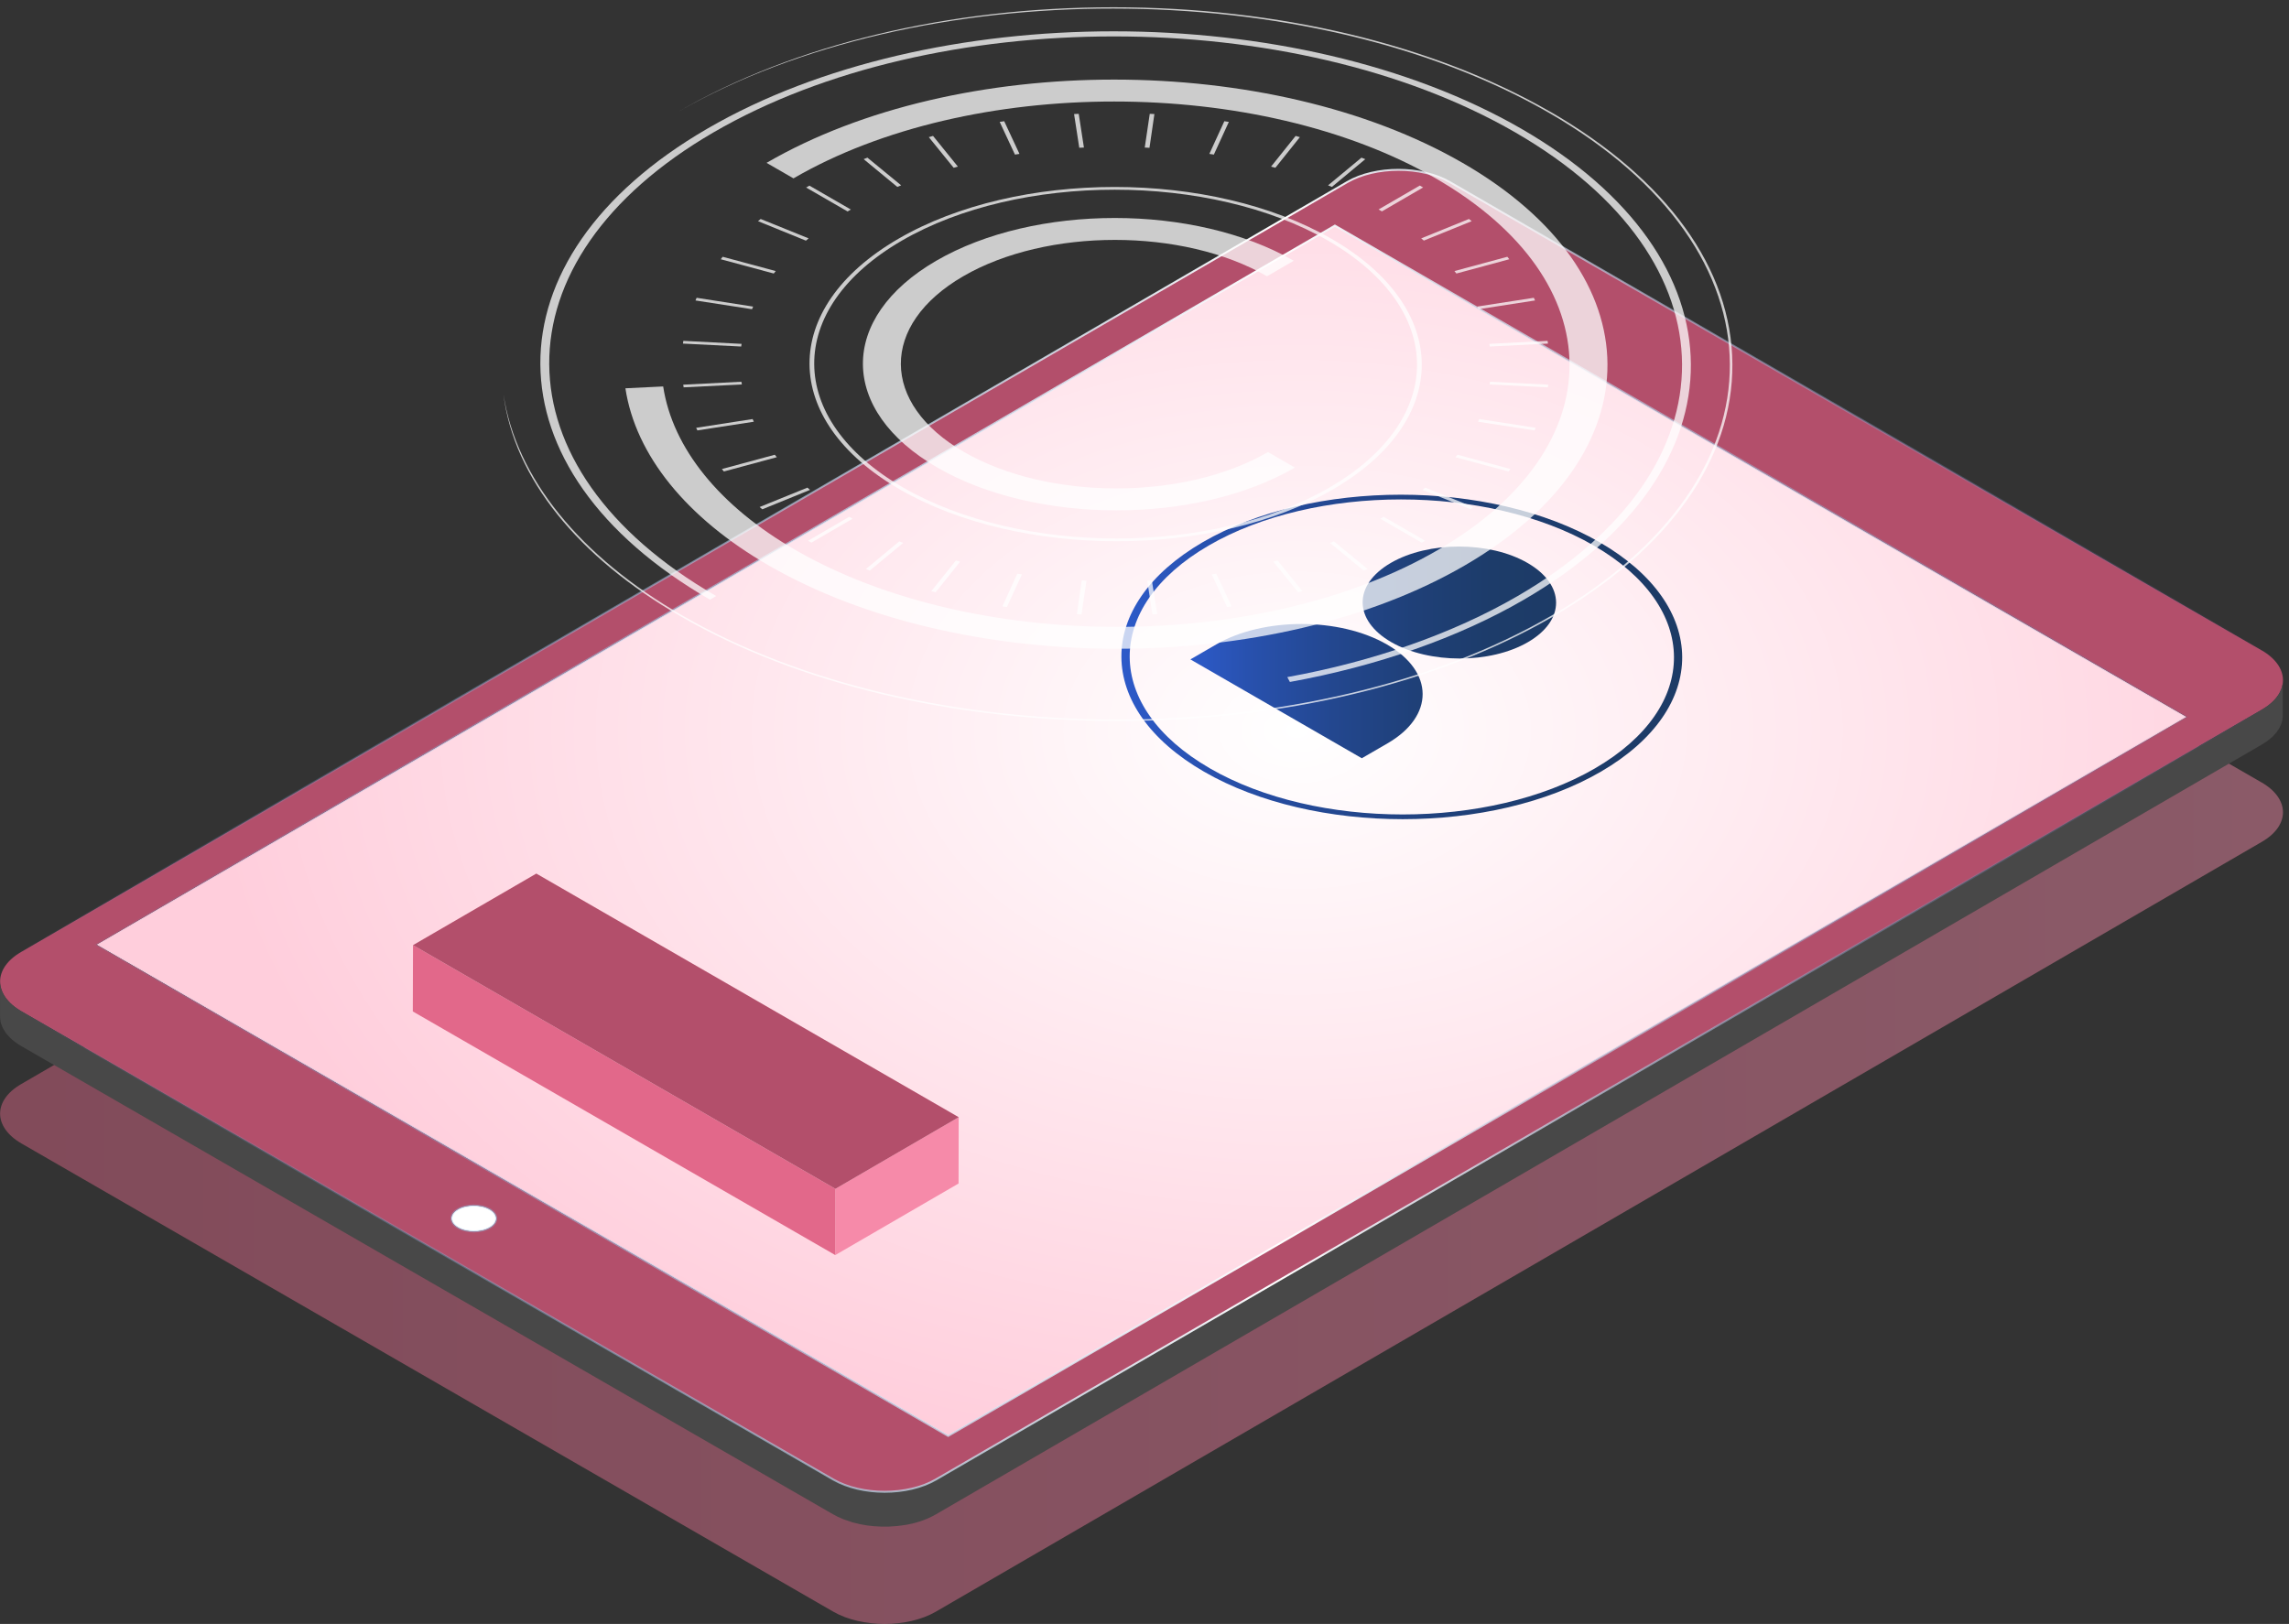 <svg width="303" height="215" viewBox="0 0 303 215" fill="none" xmlns="http://www.w3.org/2000/svg">
<rect x="0" y="0" width="303" height="215" fill="#333333" stroke="none"/>
<path style="mix-blend-mode:multiply" opacity="0.45" d="M299.363 103.583C303.131 105.755 303.149 109.284 299.417 111.447L123.89 213.371C120.149 215.543 114.062 215.543 110.294 213.371L2.853 151.395C-0.915 149.223 -0.933 145.693 2.799 143.53L178.326 41.607C182.067 39.435 188.153 39.435 191.921 41.607L299.354 103.583H299.363Z" fill="url(#paint0_linear_305_207)"/>
<path d="M289.454 94.913L289.435 99.528L176.696 34.484L176.705 29.878L289.454 94.913Z" fill="#484848"/>
<path d="M176.705 29.878L176.696 34.484L12.744 129.684L12.762 125.068L176.705 29.878Z" fill="#686868"/>
<mask id="mask0_305_207" style="mask-type:luminance" maskUnits="userSpaceOnUse" x="64" y="160" width="1" height="5">
<path d="M64.807 164.708C64.807 163.169 64.807 161.631 64.816 160.101C64.816 161.64 64.816 163.178 64.807 164.708Z" fill="white"/>
</mask>
<g mask="url(#mask0_305_207)">
<path d="M65.695 161.323V165.93C65.686 165.486 65.387 165.043 64.798 164.699C64.662 164.617 64.517 164.554 64.363 164.491V159.884C64.526 159.947 64.671 160.011 64.807 160.092C65.396 160.427 65.686 160.88 65.686 161.323" fill="#464646"/>
</g>
<mask id="mask1_305_207" style="mask-type:luminance" maskUnits="userSpaceOnUse" x="60" y="160" width="1" height="4">
<path d="M60.604 160.092C60.604 161.26 60.604 162.427 60.595 163.595C60.595 162.427 60.595 161.26 60.595 160.092H60.604Z" fill="white"/>
</mask>
<g mask="url(#mask1_305_207)">
<path d="M61.257 159.812V164.418C61.012 164.491 60.785 164.59 60.586 164.708C60.577 164.708 60.559 164.726 60.55 164.726V160.119C60.55 160.119 60.586 160.101 60.595 160.101C60.795 159.984 61.012 159.893 61.248 159.812" fill="#616161"/>
</g>
<mask id="mask2_305_207" style="mask-type:luminance" maskUnits="userSpaceOnUse" x="59" y="159" width="6" height="7">
<path d="M60.595 164.708C60.016 165.043 59.726 165.477 59.726 165.92V161.314C59.744 160.879 60.025 160.436 60.604 160.101C60.604 161.64 60.604 163.169 60.595 164.708C60.595 163.169 60.595 161.64 60.604 160.101C61.764 159.431 63.648 159.431 64.816 160.101C64.816 161.64 64.816 163.178 64.807 164.708C63.639 164.038 61.755 164.038 60.595 164.708Z" fill="white"/>
</mask>
<g mask="url(#mask2_305_207)">
<path d="M65.695 161.323V165.929C65.686 165.486 65.387 165.042 64.798 164.699C64.662 164.617 64.517 164.554 64.363 164.49V159.884C64.526 159.947 64.671 160.011 64.807 160.092C65.396 160.427 65.686 160.879 65.686 161.323" fill="#464646"/>
<path d="M64.391 159.893V164.499C64.264 164.454 64.137 164.409 64.019 164.373V159.766C64.155 159.802 64.282 159.839 64.391 159.884" fill="#494949"/>
<path d="M64.028 159.766V164.373C63.91 164.346 63.811 164.318 63.702 164.3V159.694C63.82 159.712 63.928 159.739 64.028 159.766Z" fill="#4C4C4C"/>
<path d="M63.711 159.694V164.3C63.602 164.282 63.503 164.264 63.403 164.246V159.639C63.512 159.658 63.611 159.667 63.711 159.694Z" fill="#4E4E4E"/>
<path d="M63.421 159.639V164.246C63.313 164.237 63.213 164.219 63.122 164.21V159.603C63.231 159.603 63.331 159.621 63.421 159.639Z" fill="#515151"/>
<path d="M63.132 159.612V164.219C63.023 164.219 62.923 164.21 62.824 164.201V159.594C62.932 159.594 63.032 159.594 63.132 159.612Z" fill="#545454"/>
<path d="M62.842 159.594V164.201C62.724 164.201 62.624 164.201 62.525 164.201V159.594C62.642 159.594 62.742 159.594 62.842 159.594Z" fill="#565656"/>
<path d="M62.534 159.594V164.201C62.407 164.201 62.298 164.21 62.19 164.219V159.612C62.316 159.603 62.425 159.594 62.534 159.594Z" fill="#595959"/>
<path d="M62.199 159.612V164.219C62.054 164.228 61.927 164.246 61.809 164.273V159.667C61.945 159.649 62.072 159.63 62.199 159.612Z" fill="#5C5C5C"/>
<path d="M61.827 159.667V164.273C61.619 164.31 61.429 164.355 61.248 164.409V159.803C61.438 159.748 61.628 159.694 61.827 159.658" fill="#5E5E5E"/>
<path d="M61.257 159.812V164.418C61.012 164.49 60.785 164.59 60.586 164.708C60.577 164.708 60.559 164.726 60.55 164.726V160.119C60.55 160.119 60.586 160.101 60.595 160.101C60.795 159.983 61.012 159.893 61.248 159.812" fill="#616161"/>
<path d="M60.568 160.119V164.726C60.414 164.816 60.287 164.907 60.179 165.006V160.4C60.297 160.3 60.423 160.21 60.568 160.119Z" fill="#5E5E5E"/>
<path d="M60.188 160.4V165.006C60.106 165.07 60.043 165.133 59.989 165.205V160.599C60.052 160.526 60.115 160.463 60.188 160.4Z" fill="#5C5C5C"/>
<path d="M60.007 160.599V165.205C59.943 165.26 59.907 165.323 59.871 165.386V160.78C59.916 160.717 59.961 160.662 60.007 160.599Z" fill="#595959"/>
<path d="M59.889 160.771V165.377C59.844 165.432 59.816 165.486 59.798 165.549V160.943C59.834 160.888 59.862 160.825 59.889 160.771Z" fill="#565656"/>
<path d="M59.807 160.943V165.549C59.771 165.603 59.753 165.658 59.744 165.721V161.115C59.771 161.06 59.78 161.006 59.807 160.943Z" fill="#545454"/>
<path d="M59.762 161.115V165.721C59.735 165.776 59.735 165.839 59.726 165.893V161.287C59.744 161.232 59.744 161.169 59.762 161.115Z" fill="#515151"/>
<path d="M59.735 161.278V165.884C59.735 165.884 59.726 165.902 59.726 165.911V161.305C59.726 161.305 59.735 161.287 59.735 161.278Z" fill="#4E4E4E"/>
</g>
<mask id="mask3_305_207" style="mask-type:luminance" maskUnits="userSpaceOnUse" x="64" y="160" width="2" height="6">
<path d="M65.686 165.939C65.686 165.495 65.396 165.052 64.807 164.708C64.807 163.169 64.807 161.631 64.816 160.101C65.405 160.436 65.695 160.889 65.695 161.332C65.695 162.717 65.686 164.563 65.686 165.939Z" fill="white"/>
</mask>
<g mask="url(#mask3_305_207)">
<path d="M65.695 161.323V165.93C65.686 165.486 65.387 165.043 64.798 164.699C64.662 164.617 64.517 164.554 64.363 164.491V159.884C64.526 159.947 64.671 160.011 64.807 160.092C65.396 160.427 65.686 160.88 65.686 161.323" fill="#464646"/>
</g>
<mask id="mask4_305_207" style="mask-type:luminance" maskUnits="userSpaceOnUse" x="59" y="161" width="7" height="7">
<path d="M65.695 161.323V165.93C65.677 166.364 65.396 166.807 64.816 167.142C63.657 167.812 61.773 167.812 60.604 167.142C60.016 166.807 59.726 166.355 59.726 165.911V161.305C59.735 161.748 60.034 162.192 60.623 162.536C61.791 163.205 63.675 163.205 64.834 162.536C65.414 162.201 65.704 161.766 65.704 161.323H65.695Z" fill="white"/>
</mask>
<g mask="url(#mask4_305_207)">
<path d="M65.695 161.323V165.93C65.695 165.93 65.686 165.948 65.686 165.957V161.35C65.686 161.35 65.695 161.332 65.695 161.323Z" fill="#737373"/>
<path d="M65.695 161.35V165.957C65.677 166.011 65.677 166.074 65.659 166.129V161.522C65.686 161.468 65.686 161.404 65.695 161.35Z" fill="#777777"/>
<path d="M65.677 161.522V166.129C65.65 166.183 65.641 166.237 65.613 166.301V161.694C65.65 161.64 65.668 161.586 65.677 161.522Z" fill="#7B7B7B"/>
<path d="M65.631 161.685V166.292C65.595 166.346 65.568 166.409 65.541 166.464V161.857C65.586 161.803 65.613 161.748 65.631 161.685Z" fill="#7F7F7F"/>
<path d="M65.55 161.857V166.464C65.505 166.527 65.459 166.581 65.414 166.644V162.038C65.477 161.984 65.514 161.92 65.55 161.857Z" fill="#838383"/>
<path d="M65.432 162.038V166.645C65.369 166.717 65.305 166.78 65.233 166.844V162.237C65.314 162.174 65.378 162.11 65.432 162.038Z" fill="#878787"/>
<path d="M65.251 162.237V166.844C65.133 166.943 65.006 167.034 64.862 167.124V162.518C65.016 162.427 65.142 162.337 65.251 162.237Z" fill="#8B8B8B"/>
<path d="M64.871 162.518V167.124C64.871 167.124 64.834 167.142 64.825 167.142C64.626 167.26 64.409 167.35 64.173 167.432V162.825C64.418 162.753 64.644 162.653 64.843 162.536C64.852 162.536 64.871 162.518 64.88 162.518" fill="#8F8F8F"/>
<path d="M64.182 162.825V167.432C63.992 167.486 63.802 167.541 63.602 167.577V162.97C63.811 162.934 64.001 162.889 64.182 162.825Z" fill="#8B8B8B"/>
<path d="M63.611 162.961V167.568C63.476 167.586 63.349 167.604 63.222 167.622V163.015C63.367 163.006 63.494 162.988 63.611 162.961Z" fill="#878787"/>
<path d="M63.231 163.015V167.622C63.104 167.631 62.996 167.64 62.887 167.64V163.033C63.014 163.033 63.122 163.024 63.231 163.015Z" fill="#838383"/>
<path d="M62.905 163.042V167.649C62.787 167.649 62.688 167.649 62.588 167.649V163.042C62.706 163.042 62.805 163.042 62.905 163.042Z" fill="#7F7F7F"/>
<path d="M62.597 163.043V167.649C62.488 167.649 62.389 167.649 62.289 167.631V163.024C62.398 163.024 62.497 163.033 62.597 163.043Z" fill="#7B7B7B"/>
<path d="M62.307 163.024V167.631C62.199 167.631 62.099 167.613 62.008 167.595V162.988C62.117 162.997 62.217 163.015 62.307 163.024Z" fill="#777777"/>
<path d="M62.017 162.988V167.595C61.909 167.577 61.809 167.568 61.709 167.541V162.934C61.818 162.952 61.918 162.97 62.017 162.988Z" fill="#737373"/>
<path d="M61.718 162.943V167.55C61.601 167.531 61.492 167.504 61.392 167.477V162.871C61.51 162.898 61.61 162.925 61.718 162.943Z" fill="#6F6F6F"/>
<path d="M61.41 162.862V167.468C61.275 167.432 61.148 167.396 61.039 167.35V162.744C61.166 162.789 61.293 162.834 61.41 162.871" fill="#6B6B6B"/>
<path d="M61.048 162.744V167.35C60.885 167.287 60.74 167.224 60.604 167.142C60.016 166.807 59.726 166.355 59.726 165.911V161.305C59.735 161.748 60.034 162.192 60.623 162.536C60.758 162.617 60.903 162.681 61.057 162.744" fill="#676767"/>
</g>
<path d="M64.816 160.101C65.985 160.771 65.994 161.866 64.834 162.536C63.675 163.205 61.791 163.205 60.623 162.536C59.454 161.866 59.445 160.771 60.604 160.101C61.764 159.431 63.648 159.431 64.816 160.101Z" fill="white"/>
<path d="M289.454 94.913L289.435 99.528L125.493 194.718L125.502 190.112L289.454 94.913Z" fill="#999999"/>
<path d="M289.454 94.913L125.502 190.112L12.762 125.068L176.705 29.878L289.454 94.913Z" fill="url(#paint1_radial_305_207)"/>
<path d="M125.502 190.112L125.493 194.718L12.744 129.683L12.762 125.068L125.502 190.112Z" fill="#6A6A6A"/>
<path d="M299.363 86.089C303.131 88.261 303.149 91.79 299.417 93.953L123.89 195.877C120.149 198.049 114.062 198.049 110.294 195.877L2.853 133.901C-0.915 131.729 -0.933 128.199 2.799 126.036L178.326 24.113C182.067 21.941 188.153 21.941 191.921 24.113L299.354 86.089H299.363ZM125.511 190.112L289.454 94.913L176.705 29.869L12.762 125.068L125.511 190.112ZM60.623 162.536C61.791 163.205 63.675 163.205 64.834 162.536C65.994 161.866 65.985 160.771 64.825 160.101C63.657 159.432 61.773 159.432 60.614 160.101C59.454 160.771 59.463 161.866 60.632 162.536" fill="#B34F6B"/>
<path d="M302.179 90.333C302.179 90.433 302.161 90.532 302.143 90.632C302.125 90.713 302.107 90.795 302.08 90.876C302.053 90.976 302.035 91.066 301.998 91.166C301.971 91.247 301.935 91.32 301.899 91.401C301.853 91.501 301.808 91.6 301.763 91.7C301.727 91.772 301.681 91.845 301.636 91.917C301.564 92.026 301.491 92.143 301.41 92.252C301.364 92.315 301.31 92.379 301.256 92.442C301.129 92.587 300.993 92.741 300.848 92.876C300.794 92.931 300.748 92.985 300.685 93.03C300.594 93.112 300.495 93.193 300.386 93.275C300.295 93.347 300.214 93.419 300.114 93.483C300.006 93.564 299.888 93.637 299.77 93.709C299.652 93.79 299.535 93.872 299.408 93.944L123.881 195.868C123.591 196.031 123.292 196.184 122.975 196.329C122.884 196.374 122.794 196.411 122.703 196.447C122.459 196.546 122.205 196.646 121.951 196.727C121.861 196.755 121.77 196.791 121.671 196.827C121.508 196.881 121.345 196.927 121.182 196.972C121.055 197.008 120.928 197.044 120.801 197.071C120.629 197.117 120.448 197.153 120.267 197.189C120.149 197.216 120.031 197.243 119.904 197.261C119.542 197.325 119.18 197.379 118.808 197.415C118.691 197.424 118.582 197.433 118.464 197.442C118.247 197.46 118.03 197.479 117.812 197.488C117.676 197.488 117.531 197.488 117.396 197.497C117.223 197.497 117.042 197.497 116.87 197.497C116.725 197.497 116.58 197.497 116.426 197.488C116.263 197.488 116.1 197.47 115.937 197.46C115.792 197.451 115.638 197.433 115.493 197.424C115.33 197.406 115.176 197.388 115.013 197.37C114.868 197.352 114.724 197.334 114.579 197.307C114.407 197.279 114.234 197.252 114.071 197.216C113.936 197.189 113.809 197.162 113.673 197.135C113.474 197.089 113.274 197.044 113.075 196.99C112.966 196.963 112.858 196.936 112.749 196.899C112.396 196.8 112.052 196.682 111.716 196.546C111.671 196.528 111.626 196.51 111.581 196.492C111.128 196.311 110.684 196.103 110.276 195.868L2.853 133.901C0.951 132.806 0.009 131.367 0.009 129.937V134.543C-0.009 135.973 0.942 137.412 2.835 138.507L110.267 200.483C110.675 200.719 111.119 200.927 111.571 201.108C111.599 201.117 111.626 201.135 111.653 201.144C111.671 201.144 111.689 201.153 111.707 201.162C112.042 201.289 112.387 201.406 112.74 201.515C112.767 201.515 112.794 201.533 112.821 201.542C112.903 201.569 112.984 201.578 113.066 201.605C113.265 201.66 113.465 201.705 113.664 201.75C113.718 201.759 113.772 201.777 113.827 201.786C113.908 201.805 113.99 201.814 114.062 201.832C114.234 201.868 114.397 201.895 114.57 201.922C114.642 201.931 114.705 201.949 114.778 201.958C114.85 201.967 114.932 201.977 115.004 201.986C115.167 202.004 115.321 202.022 115.484 202.04C115.566 202.04 115.638 202.058 115.72 202.067C115.792 202.067 115.865 202.067 115.937 202.076C116.1 202.085 116.263 202.094 116.426 202.103C116.508 202.103 116.589 202.112 116.671 202.112C116.734 202.112 116.798 202.112 116.87 202.112C117.042 202.112 117.223 202.112 117.396 202.112C117.486 202.112 117.568 202.112 117.658 202.112C117.713 202.112 117.758 202.112 117.812 202.103C118.03 202.094 118.247 202.076 118.464 202.058C118.555 202.058 118.636 202.058 118.727 202.04C118.754 202.04 118.781 202.04 118.808 202.031C119.18 201.995 119.542 201.94 119.904 201.877C119.923 201.877 119.941 201.877 119.959 201.877C120.067 201.859 120.167 201.832 120.267 201.814C120.439 201.777 120.62 201.741 120.792 201.705C120.919 201.678 121.046 201.642 121.173 201.605C121.336 201.56 121.508 201.515 121.662 201.461C121.698 201.452 121.734 201.443 121.77 201.434C121.825 201.415 121.879 201.388 121.942 201.37C122.196 201.28 122.45 201.189 122.694 201.081C122.785 201.044 122.875 201.008 122.966 200.963C123.283 200.818 123.582 200.673 123.872 200.501L299.399 98.578C299.399 98.578 299.48 98.533 299.517 98.506C299.607 98.451 299.68 98.397 299.761 98.343C299.879 98.27 299.997 98.189 300.105 98.116C300.196 98.044 300.286 97.972 300.377 97.908C300.477 97.827 300.576 97.745 300.676 97.664C300.694 97.646 300.721 97.628 300.739 97.619C300.776 97.582 300.803 97.546 300.839 97.51C300.984 97.365 301.12 97.221 301.247 97.076C301.274 97.039 301.31 97.012 301.337 96.976C301.364 96.94 301.382 96.913 301.401 96.876C301.482 96.768 301.554 96.65 301.627 96.542C301.654 96.496 301.699 96.451 301.718 96.397C301.736 96.37 301.736 96.352 301.754 96.325C301.808 96.225 301.853 96.125 301.89 96.026C301.917 95.972 301.953 95.908 301.971 95.854C301.971 95.836 301.98 95.818 301.989 95.79C302.025 95.691 302.044 95.6 302.071 95.501C302.089 95.438 302.116 95.374 302.125 95.311C302.125 95.293 302.125 95.275 302.125 95.257C302.143 95.157 302.152 95.058 302.161 94.958C302.161 94.895 302.179 94.831 302.179 94.759C302.179 94.732 302.179 94.704 302.179 94.677V90.071C302.189 90.161 302.179 90.261 302.17 90.351L302.179 90.333Z" fill="#484848"/>
<path d="M60.623 162.536C61.791 163.205 63.675 163.205 64.834 162.536C65.994 161.866 65.985 160.771 64.825 160.101C63.657 159.432 61.773 159.432 60.614 160.101C59.454 160.771 59.463 161.866 60.632 162.536M299.363 86.089C303.131 88.261 303.149 91.79 299.417 93.953L123.89 195.877C120.149 198.049 114.062 198.049 110.294 195.877L2.853 133.901C-0.915 131.729 -0.933 128.199 2.799 126.036L178.326 24.113C182.067 21.941 188.153 21.941 191.921 24.113L299.354 86.089H299.363ZM125.511 190.112L289.454 94.913L176.705 29.869L12.762 125.068L125.511 190.112Z" stroke="url(#paint2_linear_305_207)" stroke-width="0.26" stroke-miterlimit="10"/>
<path d="M126.906 147.91L126.888 156.689L110.566 166.165L110.584 157.395L126.906 147.91Z" fill="#F68AA9"/>
<path d="M110.584 157.395L110.566 166.165L54.645 133.91L54.672 125.131L110.584 157.395Z" fill="#E2688A"/>
<path d="M126.906 147.91L110.584 157.395L54.672 125.131L70.993 115.656L126.906 147.91Z" fill="#B34F6B"/>
<path d="M202.202 74.531C207.22 77.427 207.247 82.115 202.265 85.012C197.283 87.908 189.177 87.908 184.159 85.012C179.141 82.115 179.114 77.427 184.096 74.531C189.077 71.635 197.184 71.635 202.202 74.531Z" fill="url(#paint3_linear_305_207)"/>
<path d="M183.597 85.328C189.865 88.939 189.893 94.804 183.67 98.415L180.264 100.388L157.575 87.301L160.981 85.328C167.212 81.708 177.33 81.708 183.597 85.328Z" fill="url(#paint4_linear_305_207)"/>
<path d="M211.73 71.78C226.259 80.161 226.331 93.79 211.902 102.171C197.474 110.551 173.915 110.551 159.387 102.171C144.858 93.79 144.786 80.161 159.214 71.78C173.643 63.4 197.202 63.4 211.73 71.78ZM160.156 101.727C174.25 109.864 197.12 109.864 211.133 101.727C225.136 93.591 225.063 80.36 210.97 72.224C196.867 64.088 174.005 64.088 160.002 72.224C145.99 80.36 146.063 93.591 160.165 101.727" fill="url(#paint5_linear_305_207)"/>
<g opacity="0.75">
<path d="M201.368 17.035C231.168 34.231 231.331 62.205 201.731 79.391C193.081 84.414 182.366 88.179 170.745 90.288L170.401 89.645C181.831 87.573 192.383 83.853 200.897 78.912C230.045 61.988 229.891 34.439 200.553 17.515C171.216 0.591 123.618 0.591 94.471 17.515C65.314 34.448 65.468 61.988 94.806 78.912L93.982 79.391C64.182 62.196 64.019 34.222 93.628 17.035C123.229 -0.151 171.56 -0.151 201.368 17.035Z" fill="white"/>
<path d="M193.588 21.552C219.067 36.249 219.203 60.169 193.887 74.866C168.571 89.564 127.241 89.564 101.762 74.866C90.866 68.576 84.127 60.25 82.786 51.408L87.786 51.164C89.027 59.327 95.25 67.02 105.304 72.821C128.817 86.387 166.959 86.387 190.327 72.821C213.687 59.255 213.56 37.181 190.046 23.615C166.533 10.049 128.391 10.049 105.032 23.615L101.472 21.561C126.788 6.863 168.118 6.863 193.597 21.561L193.588 21.552Z" fill="white"/>
<path d="M205.218 14.8C189.748 5.877 169.223 0.962 147.412 0.962C125.611 0.962 105.132 5.877 89.761 14.8C121.58 -3.445 173.181 -3.436 205.01 14.918C236.829 33.272 237.001 63.137 205.381 81.5C173.77 99.854 122.16 99.863 90.341 81.5C76.736 73.654 68.312 63.246 66.646 52.196C68.032 63.291 76.482 73.744 90.132 81.618C105.603 90.541 126.127 95.456 147.947 95.456C169.748 95.456 190.228 90.541 205.598 81.618C220.969 72.694 229.393 60.83 229.32 48.204C229.239 35.589 220.688 23.724 205.218 14.791V14.8Z" fill="white"/>
<path d="M176.252 31.616C192.112 40.765 192.193 55.653 176.442 64.793C160.691 73.943 134.967 73.943 119.107 64.793C103.248 55.644 103.166 40.756 118.917 31.616C134.668 22.466 160.392 22.466 176.252 31.616ZM119.542 64.54C135.157 73.545 160.482 73.554 175.998 64.54C191.505 55.535 191.423 40.874 175.817 31.869C160.202 22.864 134.868 22.864 119.361 31.869C103.845 40.883 103.936 55.535 119.542 64.54Z" fill="white"/>
<path d="M171.261 34.52L167.719 36.575C156.597 30.158 138.554 30.158 127.504 36.575C116.444 42.992 116.508 53.435 127.631 59.852C138.753 66.269 156.796 66.269 167.846 59.852L171.406 61.906C158.399 69.454 137.177 69.463 124.089 61.906C111.001 54.359 110.928 42.068 123.935 34.52C136.942 26.973 158.164 26.973 171.252 34.52H171.261Z" fill="white"/>
<path d="M188.38 24.819L182.927 27.986L182.483 27.733L187.945 24.565L188.38 24.819Z" fill="white"/>
<path d="M180.726 21.072L176.306 24.747L175.799 24.538L180.219 20.873L180.726 21.072Z" fill="white"/>
<path d="M172.067 18.158L168.825 22.212L168.254 22.058L171.506 17.995L172.067 18.158Z" fill="white"/>
<path d="M162.665 16.14L160.682 20.466L160.084 20.375L162.068 16.049L162.665 16.14Z" fill="white"/>
<path d="M152.811 15.099L152.159 19.57L151.534 19.534L152.195 15.072L152.811 15.099Z" fill="white"/>
<path d="M142.793 15.072L143.481 19.534L142.865 19.561L142.177 15.099L142.793 15.072Z" fill="white"/>
<path d="M132.929 16.049L134.949 20.375L134.351 20.466L132.331 16.14L132.929 16.049Z" fill="white"/>
<path d="M123.509 17.995L126.797 22.058L126.236 22.212L122.948 18.158L123.509 17.995Z" fill="white"/>
<path d="M114.823 20.873L119.289 24.538L118.781 24.747L114.325 21.072L114.823 20.873Z" fill="white"/>
<path d="M112.631 27.742L112.196 27.995L106.708 24.828L107.142 24.575L112.631 27.742Z" fill="white"/>
<path d="M107.043 31.561L106.68 31.86L100.34 29.281L100.693 28.991L107.043 31.561Z" fill="white"/>
<path d="M102.686 35.887L102.423 36.213L95.404 34.322L95.666 33.996L102.686 35.887Z" fill="white"/>
<path d="M99.697 40.593L99.543 40.937L92.061 39.779L92.215 39.426L99.697 40.593Z" fill="white"/>
<path d="M98.166 45.526L98.112 45.879L90.404 45.489L90.458 45.127L98.166 45.526Z" fill="white"/>
<path d="M98.139 50.54L98.203 50.902L90.494 51.282L90.44 50.929L98.139 50.54Z" fill="white"/>
<path d="M99.624 55.481L99.787 55.834L92.315 56.983L92.152 56.639L99.624 55.481Z" fill="white"/>
<path d="M102.559 60.205L102.831 60.531L95.82 62.422L95.558 62.097L102.559 60.205Z" fill="white"/>
<path d="M106.88 64.558L107.224 64.857L100.911 67.427L100.548 67.129L106.88 64.558Z" fill="white"/>
<path d="M112.858 68.676L107.405 71.844L106.97 71.59L112.414 68.423L112.858 68.676Z" fill="white"/>
<path d="M119.551 71.88L115.131 75.545L114.624 75.337L119.044 71.672L119.551 71.88Z" fill="white"/>
<path d="M127.096 74.36L123.854 78.414L123.283 78.269L126.535 74.206L127.096 74.36Z" fill="white"/>
<path d="M135.275 76.043L133.283 80.369L132.694 80.278L134.659 75.952L135.275 76.043Z" fill="white"/>
<path d="M143.817 76.885L143.164 81.346L142.548 81.31L143.192 76.848L143.817 76.885Z" fill="white"/>
<path d="M152.476 76.857L153.182 81.31L152.557 81.346L151.86 76.885L152.476 76.857Z" fill="white"/>
<path d="M160.999 75.952L163.028 80.278L162.43 80.369L160.401 76.043L160.999 75.952Z" fill="white"/>
<path d="M169.114 74.206L172.402 78.269L171.841 78.414L168.553 74.36L169.114 74.206Z" fill="white"/>
<path d="M176.569 71.672L181.034 75.337L180.527 75.545L176.062 71.88L176.569 71.672Z" fill="white"/>
<path d="M188.643 71.59L188.208 71.844L182.719 68.676L183.154 68.423L188.643 71.59Z" fill="white"/>
<path d="M195.019 67.129L194.666 67.427L188.307 64.857L188.661 64.558L195.019 67.129Z" fill="white"/>
<path d="M199.946 62.097L199.684 62.422L192.664 60.531L192.936 60.205L199.946 62.097Z" fill="white"/>
<path d="M203.289 56.639L203.135 56.983L195.653 55.834L195.807 55.481L203.289 56.639Z" fill="white"/>
<path d="M204.946 50.929L204.892 51.282L197.184 50.902L197.238 50.54L204.946 50.929Z" fill="white"/>
<path d="M204.856 45.127L204.91 45.489L197.211 45.879L197.148 45.526L204.856 45.127Z" fill="white"/>
<path d="M203.035 39.426L203.198 39.779L195.735 40.937L195.562 40.584L203.035 39.426Z" fill="white"/>
<path d="M199.53 33.996L199.792 34.322L192.791 36.213L192.528 35.887L199.53 33.996Z" fill="white"/>
<path d="M194.448 28.991L194.811 29.281L188.479 31.851L188.126 31.561L194.448 28.991Z" fill="white"/>
</g>
<defs>
<linearGradient id="paint0_linear_305_207" x1="0.009" y1="127.484" x2="302.198" y2="127.484" gradientUnits="userSpaceOnUse">
<stop stop-color="#E2688A"/>
<stop offset="1" stop-color="#F68AA9"/>
</linearGradient>
<radialGradient id="paint1_radial_305_207" cx="0" cy="0" r="1" gradientUnits="userSpaceOnUse" gradientTransform="translate(171.596 96.753) scale(143.554 97.537)">
<stop stop-color="white"/>
<stop offset="1" stop-color="#FFCEDC"/>
</radialGradient>
<linearGradient id="paint2_linear_305_207" x1="-0.109" y1="109.99" x2="302.324" y2="109.99" gradientUnits="userSpaceOnUse">
<stop stop-color="#4795D6" stop-opacity="0"/>
<stop offset="0.3" stop-color="#A8CDEB" stop-opacity="0.53"/>
<stop offset="0.56" stop-color="white"/>
<stop offset="1" stop-color="#3D63A8" stop-opacity="0"/>
</linearGradient>
<linearGradient id="paint3_linear_305_207" x1="157.575" y1="86.378" x2="205.988" y2="86.378" gradientUnits="userSpaceOnUse">
<stop stop-color="#2D5AC9"/>
<stop offset="0.16" stop-color="#2851AE"/>
<stop offset="0.39" stop-color="#23478F"/>
<stop offset="0.61" stop-color="#1F4078"/>
<stop offset="0.82" stop-color="#1D3C6A"/>
<stop offset="1" stop-color="#1D3B66"/>
</linearGradient>
<linearGradient id="paint4_linear_305_207" x1="157.575" y1="86.378" x2="205.988" y2="86.378" gradientUnits="userSpaceOnUse">
<stop stop-color="#2D5AC9"/>
<stop offset="0.16" stop-color="#2851AE"/>
<stop offset="0.39" stop-color="#23478F"/>
<stop offset="0.61" stop-color="#1F4078"/>
<stop offset="0.82" stop-color="#1D3C6A"/>
<stop offset="1" stop-color="#1D3B66"/>
</linearGradient>
<linearGradient id="paint5_linear_305_207" x1="148.445" y1="86.975" x2="222.681" y2="86.975" gradientUnits="userSpaceOnUse">
<stop stop-color="#2D5AC9"/>
<stop offset="0.16" stop-color="#2851AE"/>
<stop offset="0.39" stop-color="#23478F"/>
<stop offset="0.61" stop-color="#1F4078"/>
<stop offset="0.82" stop-color="#1D3C6A"/>
<stop offset="1" stop-color="#1D3B66"/>
</linearGradient>
</defs>
</svg>
